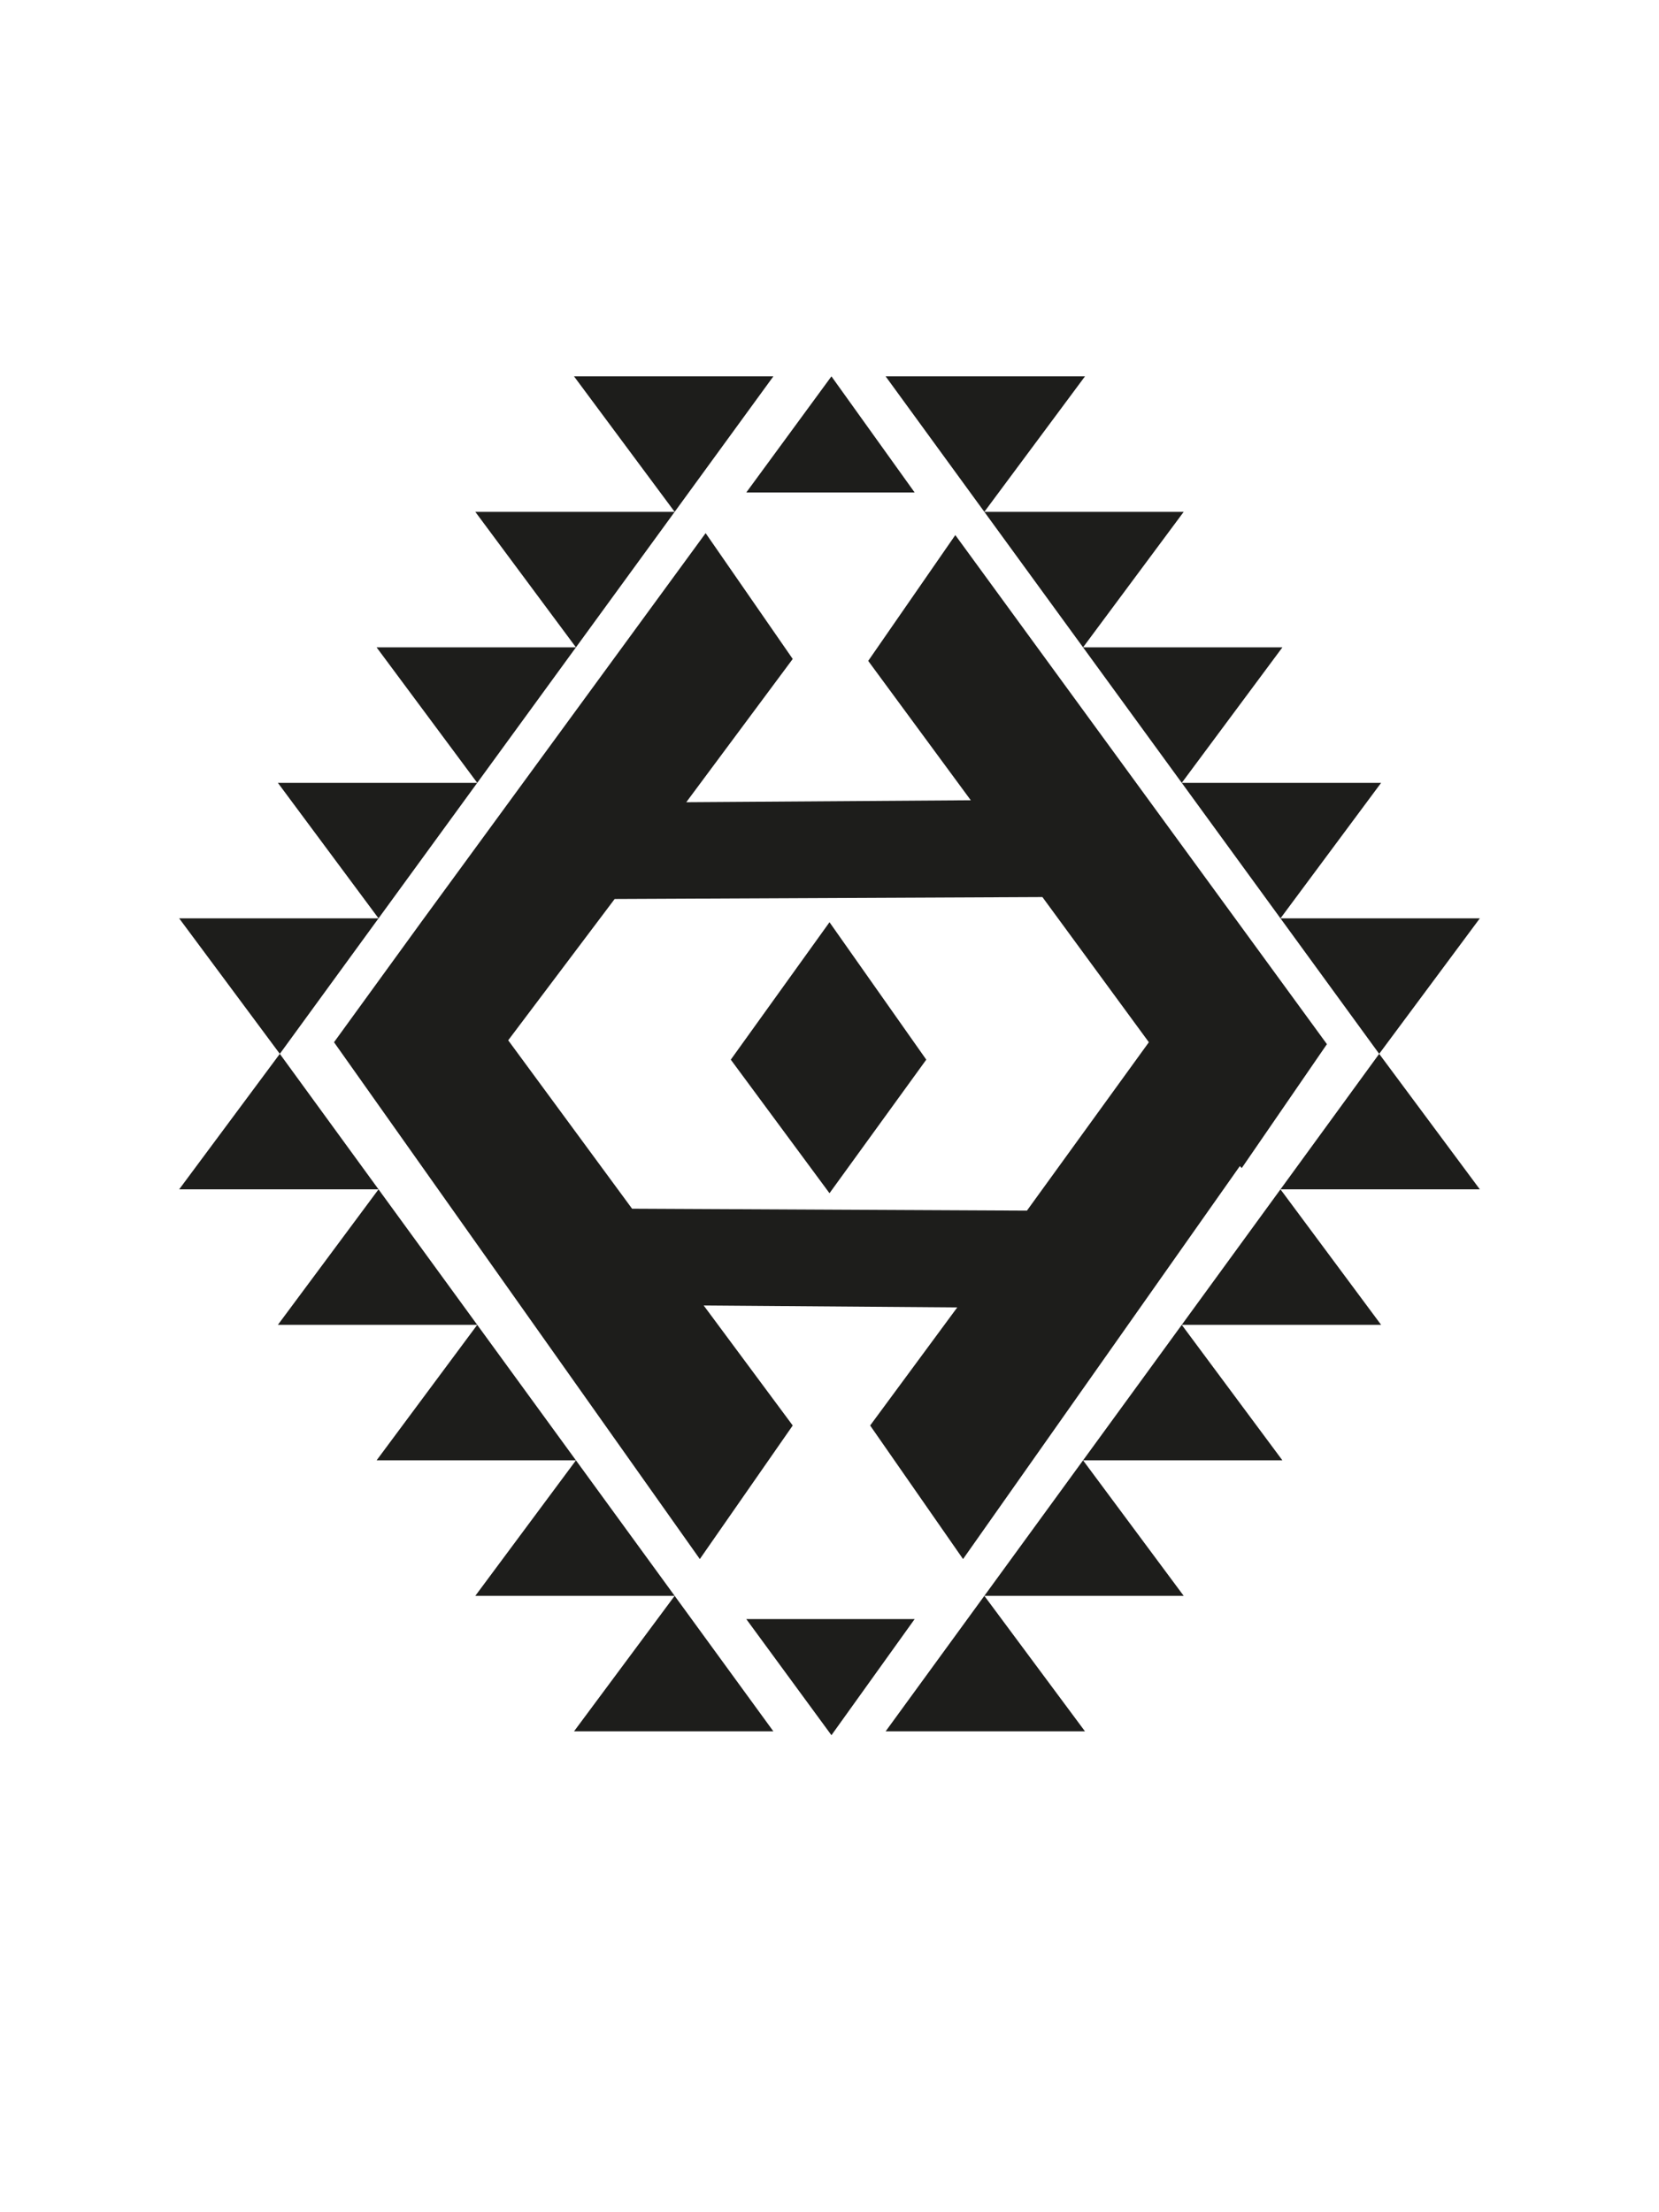 <?xml version="1.0" encoding="UTF-8"?><svg id="Capa_1" xmlns="http://www.w3.org/2000/svg" viewBox="0 0 600 800"><defs><style>.cls-1{fill:#1d1d1b;stroke-width:0px;}</style></defs><path class="cls-1" d="M64.8,332.1h72.1l-35.7,49-36.4-49ZM64.8,430.1l36.4-49,35.7,49h-72.1ZM100.5,283.1h72.1l-35.7,49-36.4-49ZM100.5,479.1l36.4-49,35.7,49h-72.1ZM348.3,563.8l-33.6-48.3,31.5-42.7-91.7-.7,32.2,43.4-33.6,48.3-132.3-186.9,31.5-43.4,102.9-140.7,31.5,45.5-38.5,51.8,102.9-.7-37.1-50.4,31.5-45.5,134.4,184.1-30.8,44.8-.7-.7-100.1,142.1ZM136.2,234.1h72.1l-35.7,49-36.4-49ZM136.2,528.1l36.4-49,35.7,49h-72.1ZM171.9,185.1h72.1l-35.7,49-36.4-49ZM171.9,577.1l36.4-49,35.7,49h-72.1ZM228.6,437.1l142.8.7,44.1-60.9-38.5-52.5-154.7.7-38.5,51.1,44.8,60.9ZM207.6,136.1h72.1l-35.7,49-36.4-49ZM207.6,626.1l36.4-49,35.7,49h-72.1ZM300,333.5l35,49.7-35,48.3-35.7-48.3,35.7-49.7ZM269.9,178.1l30.8-42,30.1,42h-60.9ZM269.9,585.5h60.9l-30.1,42-30.8-42ZM320.3,136.1h72.1l-36.4,49-35.7-49ZM392.4,626.1h-72.1l35.7-49,36.4,49ZM356,185.1h72.1l-36.4,49-35.7-49ZM428.1,577.1h-72.1l35.7-49,36.4,49ZM391.7,234.1h72.1l-36.4,49-35.7-49ZM463.8,528.1h-72.1l35.7-49,36.4,49ZM427.4,283.1h72.1l-36.4,49-35.7-49ZM499.5,479.1h-72.1l35.7-49,36.4,49ZM463.1,332.1h72.1l-36.4,49-35.7-49ZM498.8,381.1l36.4,49h-72.1l35.7-49Z"/></svg>